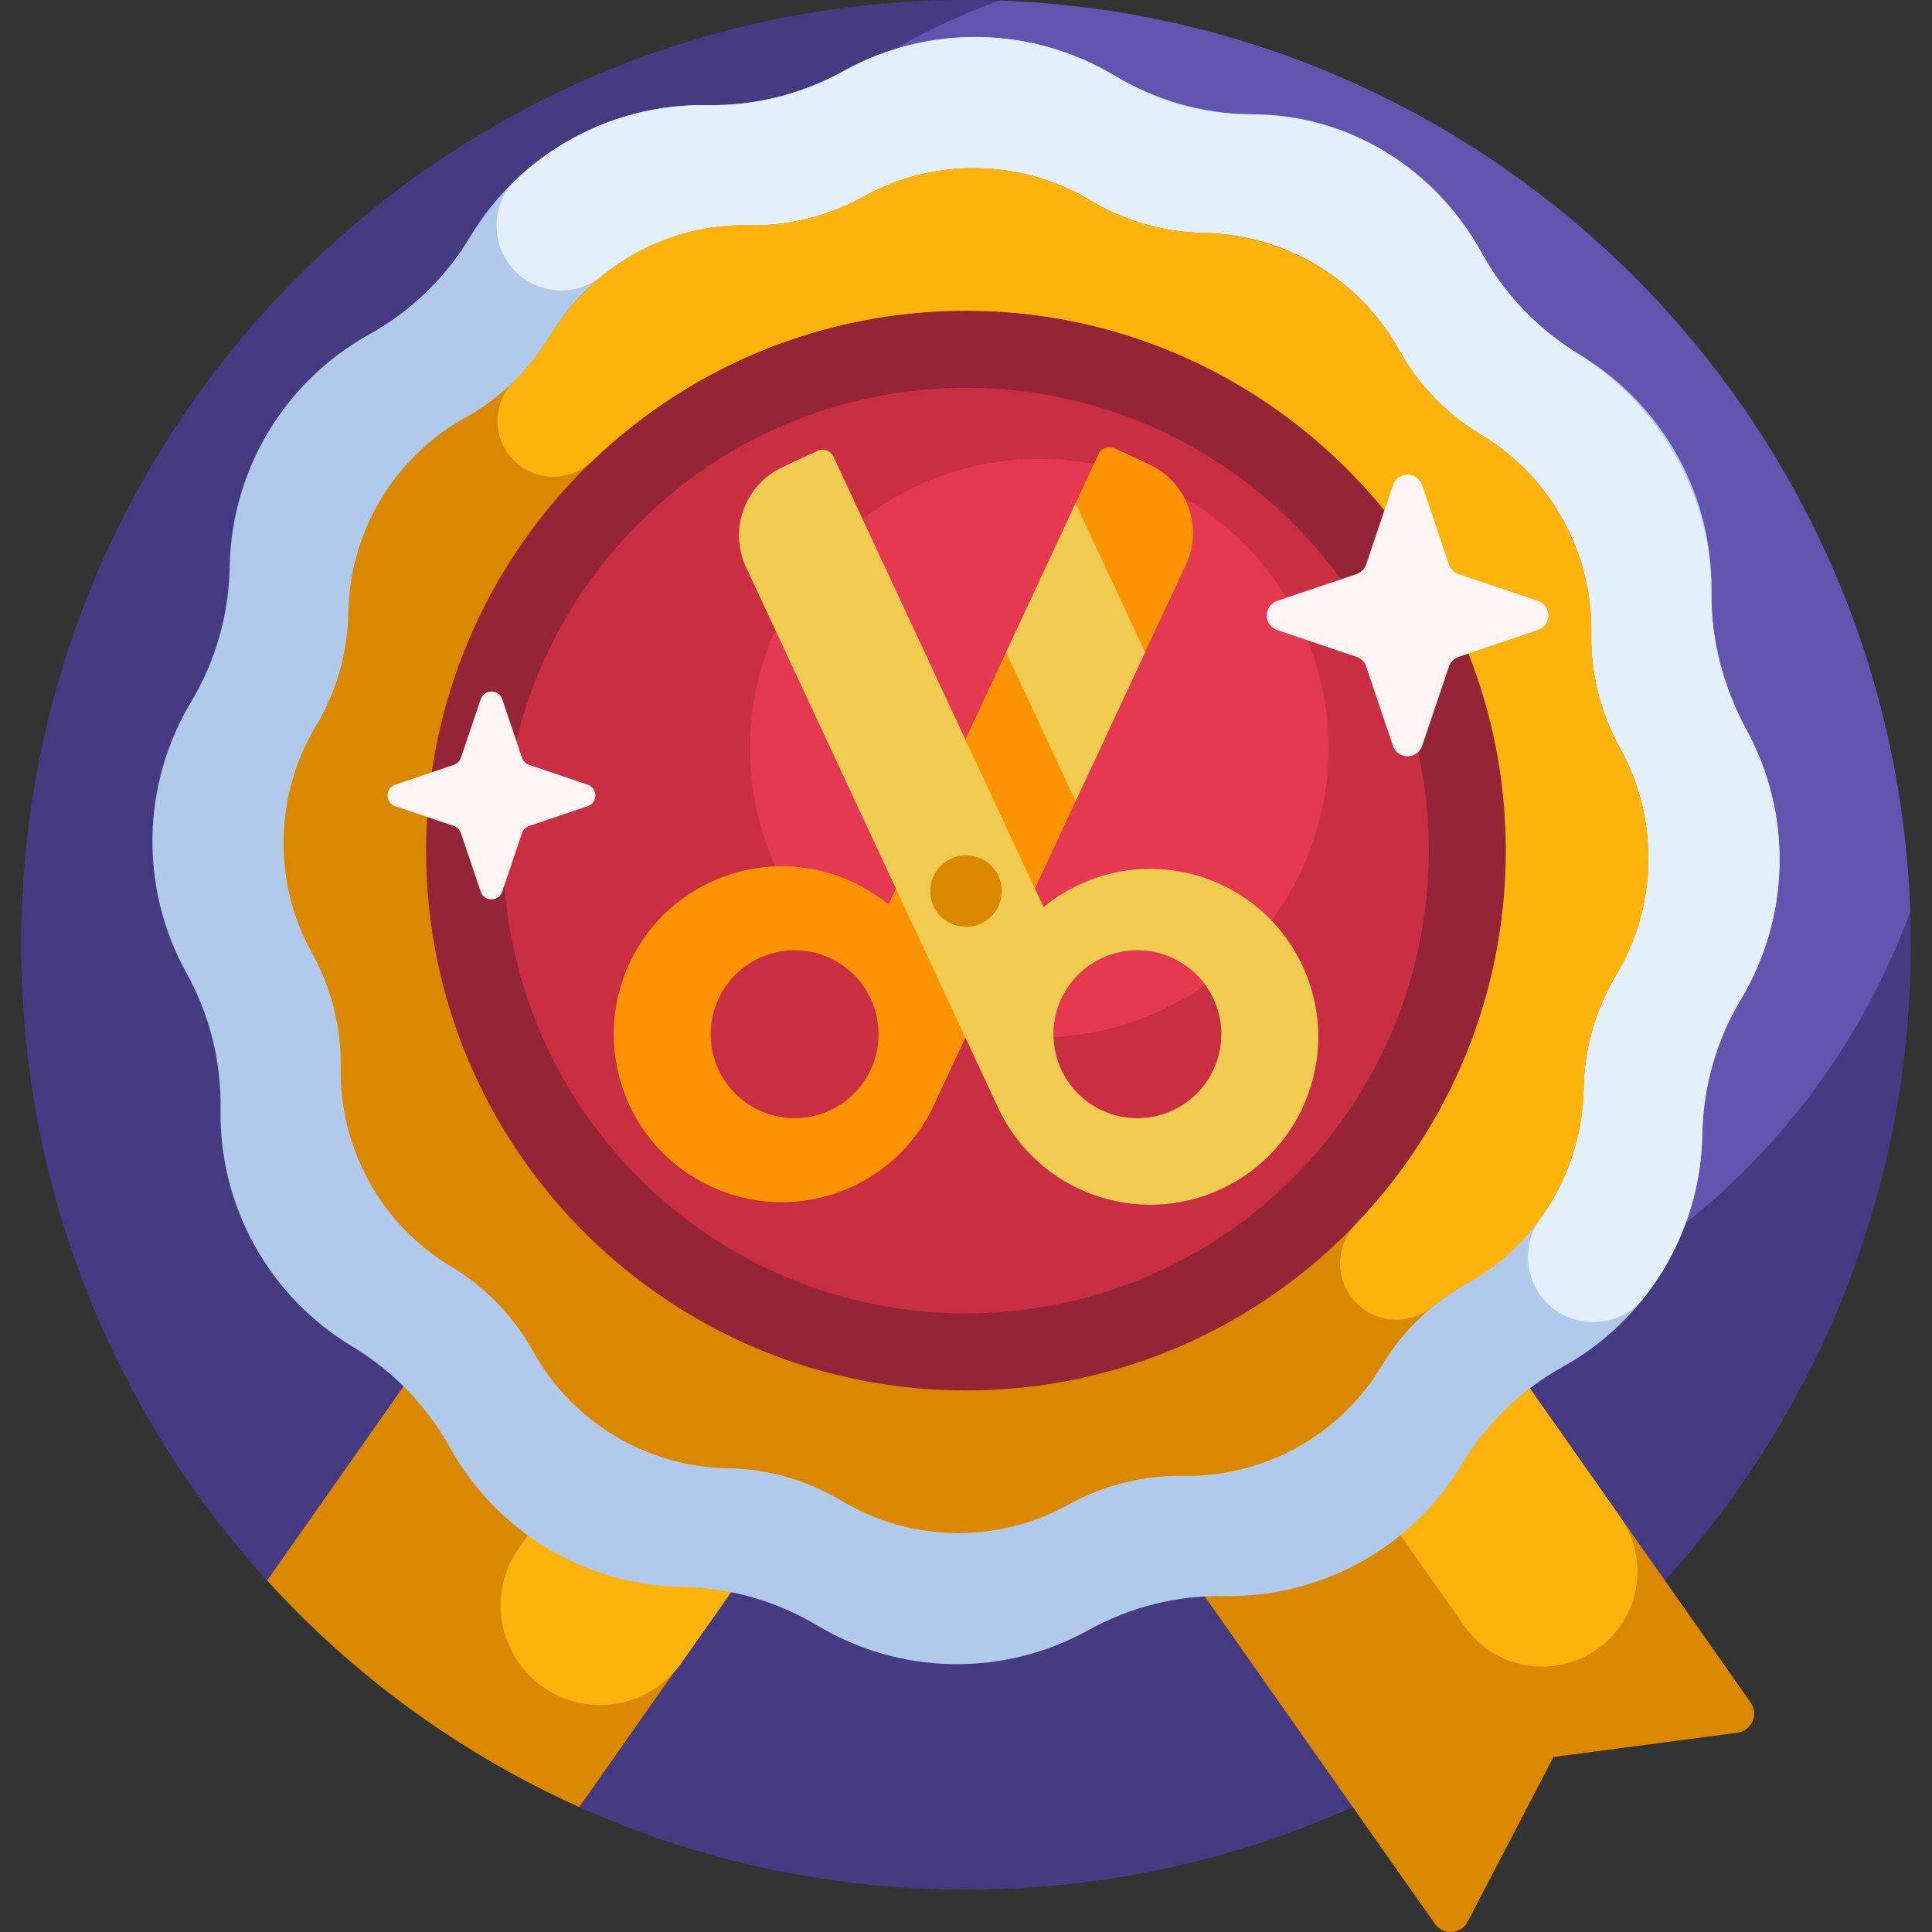 <svg id="Capa_1" enable-background="new 0 0 501 501" height="512" viewBox="0 0 501 501" width="512" xmlns="http://www.w3.org/2000/svg"><rect x="0" y="0" width="501" height="501" fill="#333333" stroke="none"/><g><path d="m495.5 245c0 135.31-109.69 245-245 245-35.735 0-69.683-7.651-100.296-21.404-4.19-1.882 1.167-12.007-2.894-14.114-23.075-11.972-44.005-27.507-62.06-45.876-2.212-2.25-13.865 3.585-15.989 1.252-39.613-43.523-63.761-101.37-63.761-164.858 0-135.31 109.69-245 245-245s245 109.69 245 245z" fill="#463b83"/><path d="m138.212 173.144c0-79.479 50.353-147.198 120.899-172.996 128.464 4.438 231.804 107.777 236.241 236.241-25.798 70.546-93.516 120.899-172.995 120.899-101.701 0-184.145-82.444-184.145-184.144z" fill="#6354b0"/><path d="m291.206 267.992-141.001 200.605c-30.915-13.888-58.428-34-80.944-58.739l140.031-199.223c8.87-12.667 5.791-30.127-6.876-38.996l81.915 57.358c12.667 8.869 15.745 26.328 6.875 38.995zm7.379-96.354-81.915 57.358c-12.667 8.87-15.746 26.329-6.876 38.996l162.284 230.883c2.155 3.066 6.793 2.759 8.525-.564l22.246-42.688 47.689-6.3c3.723-.492 5.595-4.76 3.436-7.832l-162.265-230.856c-8.87-12.668-5.791-30.127 6.876-38.997z" fill="#d98800"/><path d="m260.068 312.636-83.313 118.53c-5.669 8.066-15.439 12.197-25.175 10.646-18.846-3.003-28.027-24.714-17.053-40.327l67.305-95.755c18.594 4.514 38.018 6.906 58.001 6.906.079.001.157 0 .235 0zm95.75-10.793c-15.297 7.294-31.469 13.048-48.315 17.062l72.254 102.796c6.444 9.168 18.257 12.841 28.764 8.943 15.166-5.626 20.904-24.081 11.602-37.315z" fill="#fcb30b"/><path d="m405.252 354.433c-10.794 5.992-19.82 14.72-26.172 25.306-12.928 21.546-36.368 34.559-61.491 34.136-12.344-.208-24.525 2.838-35.319 8.83-21.969 12.196-48.775 11.745-70.321-1.183-10.586-6.352-22.658-9.805-35.002-10.013-25.123-.423-48.113-14.216-60.308-36.185-5.992-10.794-14.72-19.82-25.306-26.172-21.546-12.928-34.559-36.368-34.136-61.491.208-12.344-2.838-24.525-8.83-35.319-12.196-21.969-11.745-48.775 1.183-70.321 6.352-10.586 9.805-22.658 10.013-35.002.423-25.123 14.216-48.113 36.185-60.308 10.794-5.992 19.82-14.72 26.172-25.306 12.928-21.546 36.368-34.559 61.491-34.136 12.344.208 24.525-2.838 35.319-8.83 21.969-12.196 48.775-11.745 70.321 1.183 10.586 6.352 22.658 9.805 35.002 10.013 25.123.423 48.113 14.216 60.308 36.185 5.992 10.794 14.72 19.82 25.306 26.172 21.546 12.928 34.559 36.368 34.136 61.491-.208 12.344 2.838 24.525 8.83 35.319 12.196 21.969 11.745 48.775-1.183 70.321-6.352 10.586-9.805 22.658-10.013 35.002-.422 25.123-14.216 48.112-36.185 60.308z" fill="#b1c9eb"/><path d="m451.45 259.123c-6.352 10.586-9.805 22.658-10.013 35.002-.262 15.57-5.66 30.32-14.956 42.19-6.275 8.011-18.139 8.745-25.334 1.549-5.944-5.944-6.522-15.271-1.607-22.091 6.926-9.612 10.92-21.255 11.126-33.502.172-10.218 2.995-20.214 8.189-29.009 10.778-18.248 11.488-40.811 1.201-59.341-5.026-9.054-7.58-19.271-7.406-29.625.354-21.045-10.589-40.754-28.637-51.583-8.879-5.328-16.2-12.899-21.226-21.952-10.287-18.53-29.813-29.859-51.001-30.363-10.211-.243-20.187-3.133-28.949-8.391-18.074-10.844-40.56-11.223-58.988-.992-9.054 5.026-19.272 7.581-29.627 7.407-14.082-.237-27.533 4.558-38.144 13.158-6.662 5.399-16.323 4.893-22.387-1.171-6.656-6.656-6.565-17.53.284-23.988 13.17-12.418 30.842-19.465 49.435-19.152 12.344.208 24.525-2.838 35.319-8.83 22.003-12.215 48.858-11.743 70.422 1.244 10.517 6.334 22.443 9.952 34.72 9.952h.812c24.954 0 47.505 13.999 59.508 35.877 5.82 10.609 14.275 19.529 24.538 25.908 21.579 13.41 35.074 36.657 35.074 62.063v.855c0 12.305 3.339 24.309 9.196 35.131 11.819 21.843 11.248 48.325-1.549 69.654z" fill="#e3f0fb"/><path d="m380.313 332.86c-9.054 5.026-16.626 12.348-21.954 21.228-10.844 18.074-30.507 28.989-51.581 28.635-10.355-.174-20.573 2.38-29.627 7.407-18.428 10.23-40.914 9.852-58.988-.992-8.88-5.328-19.007-8.225-29.361-8.399-21.074-.355-40.359-11.925-50.589-30.353-5.026-9.054-12.348-16.626-21.228-21.954-18.074-10.844-28.989-30.507-28.635-51.581.174-10.355-2.38-20.573-7.407-29.627-10.23-18.428-9.852-40.914.992-58.988 5.328-8.88 8.225-19.007 8.399-29.361.355-21.074 11.925-40.359 30.353-50.589 9.054-5.026 16.626-12.348 21.954-21.228 10.844-18.074 30.507-28.989 51.581-28.635 10.355.174 20.573-2.38 29.627-7.407 18.428-10.23 40.914-9.852 58.988.992 8.88 5.328 19.007 8.225 29.361 8.399 21.074.355 40.359 11.925 50.589 30.353 5.026 9.054 12.348 16.626 21.228 21.954 18.074 10.844 28.989 30.507 28.635 51.581-.174 10.355 2.38 20.573 7.407 29.627 10.23 18.428 9.852 40.914-.992 58.988-5.328 8.88-8.225 19.007-8.399 29.361-.354 21.074-11.925 40.359-30.353 50.589z" fill="#d98800"/><path d="m390.5 220.572c0 77.32-62.68 140-140 140s-140-62.68-140-140 62.68-140 140-140 140 62.68 140 140z" fill="#962437"/><path d="m370.5 220.572c0 66.274-53.726 120-120 120s-120-53.726-120-120 53.726-120 120-120 120 53.726 120 120z" fill="#c92e43"/><path d="m344.5 194c0 41.421-33.579 75-75 75s-75-33.579-75-75 33.579-75 75-75 75 33.579 75 75z" fill="#e43950"/><path d="m298.068 120.455-9.06-4.225c-1.556-.726-3.406-.052-4.132 1.504l-54.48 116.832c-2.775-2.282-5.88-4.256-9.287-5.845-21.798-10.165-47.709-.734-57.873 21.064-10.165 21.798-.734 47.709 21.064 57.874s47.709.734 57.873-21.064l65.354-140.152c4.564-9.789.329-21.424-9.459-25.988zm-72.28 156.935c-5.081 10.896-18.033 15.611-28.93 10.53s-15.611-18.033-10.53-28.93c5.081-10.896 18.033-15.611 28.93-10.53 10.896 5.081 15.611 18.034 10.53 28.93z" fill="#fc9302"/><path d="m337.765 250.454c-10.165-21.798-36.075-31.229-57.873-21.064-3.407 1.589-6.512 3.562-9.287 5.844l-54.48-116.832c-.726-1.556-2.576-2.229-4.132-1.504l-9.06 4.225c-9.788 4.564-14.023 16.2-9.459 25.988l65.354 140.152c10.165 21.798 36.075 31.229 57.873 21.064 21.798-10.164 31.229-36.074 21.064-57.873zm-23.093 26.936c-5.081 10.896-18.033 15.611-28.93 10.53-10.896-5.081-15.611-18.033-10.53-28.93 5.081-10.896 18.033-15.611 28.93-10.53s15.611 18.034 10.53 28.93zm-35.75-146.89 18.019 38.642-18.019 38.642-18.019-38.642z" fill="#f1ca50"/><path d="m259.785 231.068c0 5.128-4.157 9.285-9.285 9.285s-9.285-4.157-9.285-9.285 4.157-9.285 9.285-9.285 9.285 4.157 9.285 9.285z" fill="#d98800"/><path d="m419.064 252.913c-5.318 8.865-8.214 18.971-8.396 29.307-.37 20.944-11.711 40.418-30.08 50.488-3.235 1.773-6.282 3.838-9.108 6.162-5.836 4.799-14.348 4.416-19.691-.927-5.672-5.672-5.673-14.797-.127-20.593 24.222-25.312 39.038-59.697 38.836-97.544-.408-76.382-62.851-138.824-139.233-139.233-37.908-.203-72.344 14.662-97.667 38.953-5.721 5.488-14.745 5.482-20.351-.124-5.697-5.697-5.64-14.938.112-20.579 3.499-3.432 6.572-7.3 9.135-11.525 10.941-18.038 30.29-29.364 51.382-28.885 10.473.238 20.818-2.317 29.973-7.4 18.428-10.23 40.914-9.852 58.988.992 8.762 5.258 18.738 8.148 28.95 8.391 21.188.504 40.714 11.832 51.001 30.362 5.026 9.054 12.347 16.625 21.226 21.953 18.048 10.829 28.99 30.538 28.636 51.583-.174 10.354 2.38 20.572 7.407 29.626 10.216 18.404 9.835 40.943-.993 58.993z" fill="#fcb30b"/><path d="m361.214 193.383-6.941-20.544c-.399-1.182-1.327-2.11-2.509-2.509l-20.544-6.941c-3.626-1.225-3.626-6.354 0-7.579l20.544-6.941c1.182-.399 2.11-1.327 2.509-2.509l6.941-20.544c1.225-3.626 6.354-3.626 7.579 0l6.941 20.544c.399 1.182 1.327 2.11 2.509 2.509l20.544 6.941c3.626 1.225 3.626 6.354 0 7.579l-20.544 6.941c-1.182.399-2.11 1.327-2.509 2.509l-6.941 20.544c-1.225 3.626-6.354 3.626-7.579 0zm-230.973 37.819 5.123-15.164c.295-.872.98-1.557 1.852-1.852l15.164-5.123c2.677-.904 2.677-4.69 0-5.594l-15.164-5.123c-.872-.295-1.557-.98-1.852-1.852l-5.123-15.164c-.904-2.677-4.69-2.677-5.594 0l-5.123 15.164c-.295.872-.98 1.557-1.852 1.852l-15.164 5.123c-2.677.904-2.677 4.69 0 5.594l15.164 5.123c.872.295 1.557.98 1.852 1.852l5.123 15.164c.904 2.676 4.689 2.676 5.594 0z" fill="#fff5f5"/></g></svg>